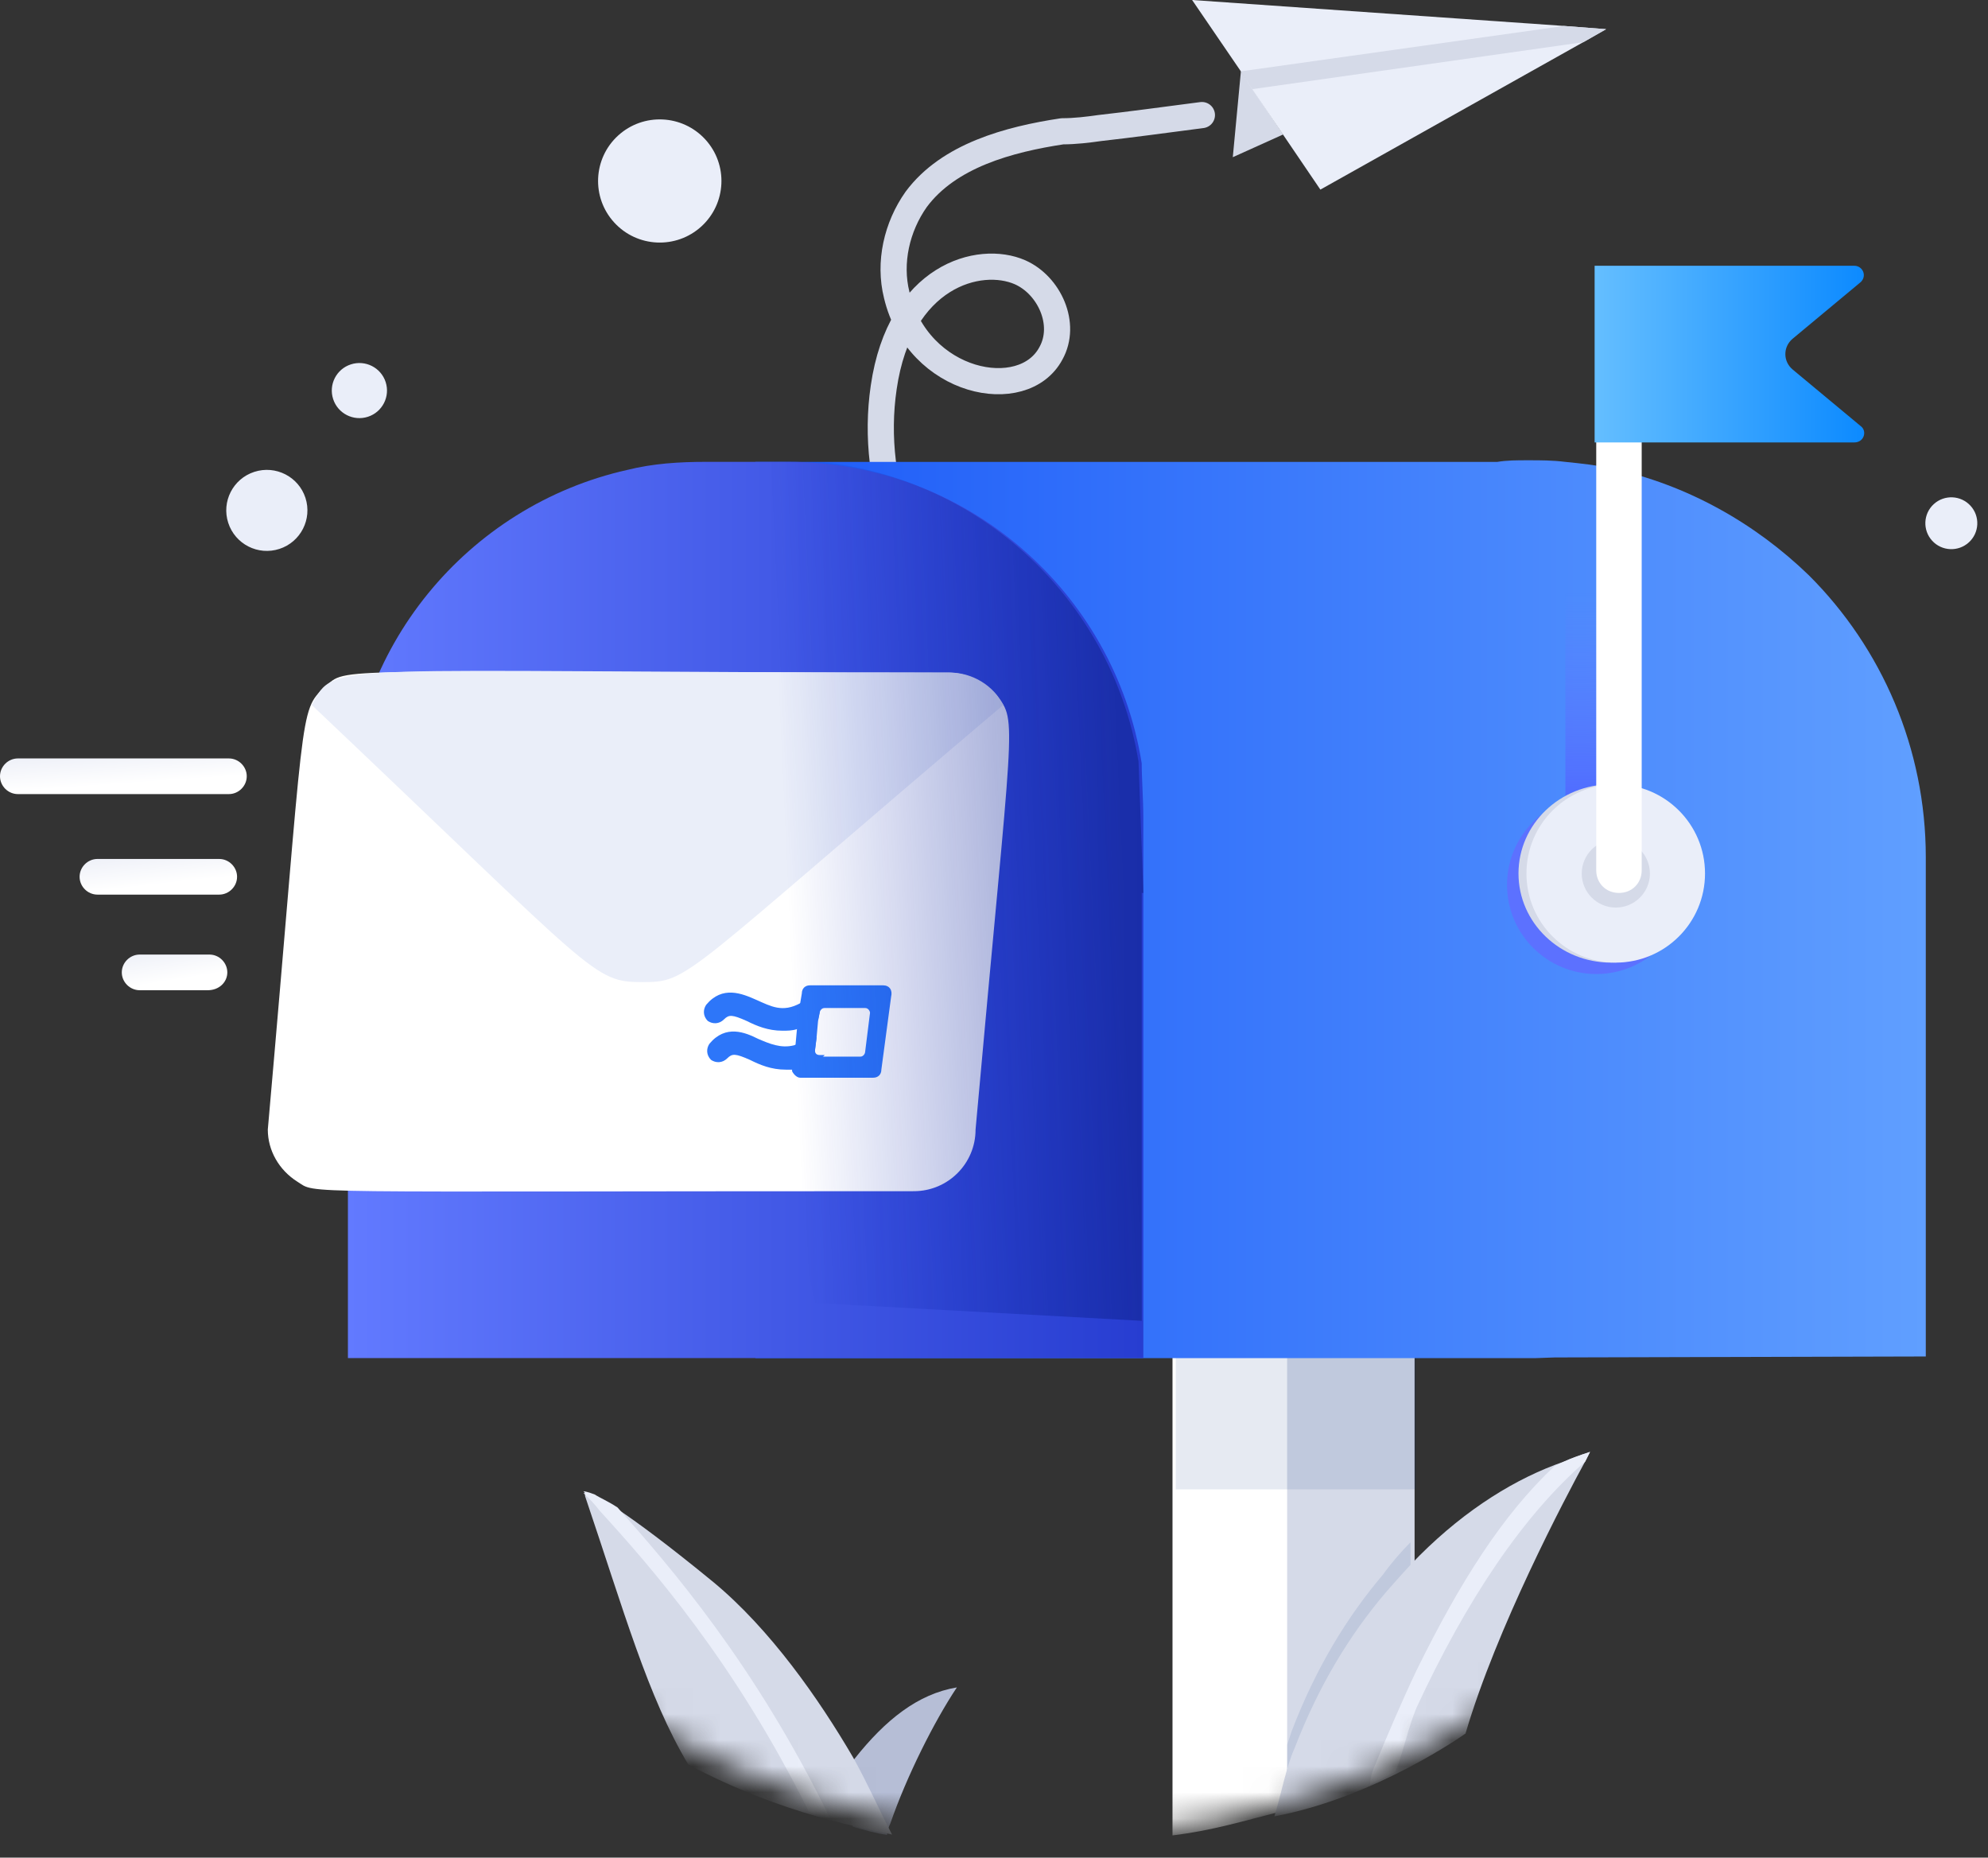 <svg width="76" height="71" viewBox="0 0 76 71" fill="none" xmlns="http://www.w3.org/2000/svg">
<rect x="0" y="0" width="76" height="71" fill="#333333" stroke="none"/>
<mask id="mask0_36_319" style="mask-type:alpha" maskUnits="userSpaceOnUse" x="9" y="8" width="63" height="63">
<circle cx="40.438" cy="39.462" r="30.692" fill="#6C799F"/>
</mask>
<g mask="url(#mask0_36_319)">
<path d="M49.696 51.639V69.027C49.569 69.088 49.092 69.175 48.965 69.237C47.51 69.607 46.343 69.966 44.824 70.151V51.639H49.696Z" fill="white"/>
<path d="M54.079 51.639V66.816C53.758 67.004 53.438 67.128 53.117 67.253C52.989 67.316 52.861 67.378 52.733 67.441H52.669C52.54 67.503 52.348 67.566 52.22 67.628C51.258 68.065 50.233 68.378 49.207 68.69V51.639H54.079Z" fill="#D5DAE8"/>
<path opacity="0.1" d="M53.923 58.947V66.442C53.675 66.566 53.427 66.69 53.179 66.814C53.055 66.876 52.931 66.938 52.806 67H52.744C52.62 67.062 52.434 67.124 52.31 67.186C51.379 67.619 50.386 67.929 49.393 68.239C49.331 68.239 49.269 68.3 49.207 68.3V66.69C49.269 66.504 49.331 66.318 49.393 66.132C50.324 63.717 51.503 61.797 52.868 60.186C53.179 59.752 53.551 59.319 53.923 58.947Z" fill="#062C78"/>
<path opacity="0.1" d="M54.134 51.598H44.949V56.925H54.134V51.598Z" fill="#062C78"/>
<path d="M36.581 64.494C35.712 65.795 34.657 67.901 34.036 69.697C33.974 69.821 33.912 70.007 33.912 70.131C33.478 70.069 33.043 69.945 32.609 69.821C32.236 68.954 31.988 68.025 31.988 68.025C32.236 67.715 32.423 67.467 32.671 67.22C33.85 65.733 35.091 64.742 36.581 64.494Z" fill="#B6BED6"/>
<path d="M22.367 57.184C23.856 61.582 24.759 64.839 26.311 67.44C29.964 69.389 33.131 69.876 34.105 70.12C33.733 69.438 33.165 68.148 32.606 67.157C31.303 64.927 29.441 62.264 27.269 60.467C25.532 59.043 24.353 58.175 23.608 57.68C23.235 57.432 22.925 57.308 22.739 57.184C22.429 57.06 22.305 57.06 22.305 57.06C22.367 57.123 22.367 57.123 22.367 57.184V57.184Z" fill="#D5DAE8"/>
<path d="M31.737 69.51C31.613 69.448 31.489 69.448 31.365 69.386C31.241 69.325 31.117 69.325 30.931 69.263C28.076 63.502 24.849 59.847 22.925 57.741C22.739 57.494 22.553 57.308 22.367 57.122C22.367 57.06 22.367 57.06 22.305 56.998C22.305 56.998 22.429 56.998 22.739 57.122C22.925 57.246 23.235 57.37 23.608 57.617C25.594 59.847 28.883 63.626 31.737 69.51Z" fill="#EAEEF9"/>
<path d="M60.596 55.864L60.782 55.492C60.41 55.616 60.037 55.74 59.789 55.864C57.989 56.483 56.066 57.66 54.266 59.456C53.831 59.89 53.397 60.386 52.963 60.881L52.963 60.881C51.597 62.492 50.418 64.412 49.487 66.828C49.177 67.509 48.967 68.618 48.719 69.423C52.616 68.693 56.026 66.257 56.026 66.257C57.206 62.23 59.851 57.227 60.596 55.864Z" fill="#D5DAE8"/>
<path d="M60.602 55.864L60.788 55.492C60.416 55.616 59.926 55.782 59.439 56.026C57.453 57.884 55.824 60.447 54.148 63.854C53.59 65.031 53.031 66.332 52.472 67.695C52.472 67.695 52.375 67.962 52.375 68.205C52.499 68.144 53.225 67.78 53.349 67.718C53.66 66.913 53.838 66.022 54.148 65.279C56.072 61.129 58.244 57.908 60.602 55.864Z" fill="#EAEEF9"/>
</g>
<path d="M37.756 25.025C34.777 22.609 33.226 18.583 33.784 14.805C34.405 10.531 37.446 9.725 38.997 10.407C40.114 10.902 40.797 12.389 40.176 13.504C39.121 15.486 35.088 14.681 34.281 11.274C33.971 10.035 34.281 8.672 35.026 7.619C36.267 5.947 38.563 5.328 40.611 5.018C41.107 5.018 41.604 4.956 42.038 4.894C43.155 4.77 44.52 4.584 45.948 4.398" stroke="#D5DAE8" stroke-miterlimit="10" stroke-linecap="round" stroke-linejoin="round"/>
<path d="M49.053 5.14L47.129 6.008L47.439 2.725" fill="#D5DAE8"/>
<path d="M61.399 1.115L60.53 1.61L50.477 7.247L47.87 3.407L47.436 2.725L45.574 0L59.785 0.991L61.399 1.115Z" fill="#EAEEF9"/>
<path d="M61.401 1.116L60.532 1.612L47.872 3.408L47.438 2.727L59.787 0.992L61.401 1.116Z" fill="#D5DAE8"/>
<path d="M10.681 20.98C11.495 20.716 11.941 19.842 11.677 19.029C11.412 18.216 10.536 17.771 9.722 18.035C8.907 18.299 8.461 19.173 8.726 19.986C8.991 20.8 9.866 21.245 10.681 20.98Z" fill="#EAEEF9"/>
<path d="M14.066 15.929C14.62 15.749 14.923 15.155 14.743 14.602C14.563 14.049 13.967 13.747 13.413 13.927C12.859 14.106 12.556 14.7 12.736 15.253C12.916 15.806 13.511 16.109 14.066 15.929Z" fill="#EAEEF9"/>
<path d="M26.813 8.655C27.774 7.778 27.842 6.289 26.963 5.329C26.084 4.37 24.593 4.303 23.631 5.18C22.67 6.057 22.603 7.546 23.482 8.505C24.36 9.465 25.852 9.532 26.813 8.655Z" fill="#EAEEF9"/>
<path d="M75.268 20.73C75.673 20.361 75.701 19.734 75.331 19.33C74.961 18.926 74.333 18.898 73.928 19.267C73.523 19.636 73.495 20.263 73.865 20.667C74.235 21.071 74.863 21.099 75.268 20.73Z" fill="#EAEEF9"/>
<path d="M73.622 32.767V51.846L59.434 51.883L58.728 51.908H28.879V17.654H57.239C57.611 17.592 57.984 17.592 58.418 17.592C58.915 17.592 59.349 17.592 59.846 17.654C60.466 17.716 61.025 17.778 61.583 17.901C64.5 18.521 67.106 20.008 69.154 21.99C71.947 24.777 73.622 28.617 73.622 32.767Z" fill="url(#paint0_linear_36_319)"/>
<path d="M61.581 17.962V32.147C61.581 32.642 61.209 33.014 60.713 33.014C60.216 33.014 59.844 32.642 59.844 32.147V17.652C60.402 17.714 61.023 17.838 61.581 17.962Z" fill="url(#paint1_linear_36_319)"/>
<path d="M61.026 37.228C62.911 37.228 64.44 35.702 64.44 33.821C64.44 31.939 62.911 30.414 61.026 30.414C59.141 30.414 57.613 31.939 57.613 33.821C57.613 35.702 59.141 37.228 61.026 37.228Z" fill="#5C71FF"/>
<path d="M61.588 36.792C63.542 36.792 65.125 35.267 65.125 33.385C65.125 31.504 63.542 29.979 61.588 29.979C59.635 29.979 58.051 31.504 58.051 33.385C58.051 35.267 59.635 36.792 61.588 36.792Z" fill="#D5DAE8"/>
<path d="M61.769 36.792C63.654 36.792 65.182 35.267 65.182 33.385C65.182 31.504 63.654 29.979 61.769 29.979C59.884 29.979 58.355 31.504 58.355 33.385C58.355 35.267 59.884 36.792 61.769 36.792Z" fill="#EAEEF9"/>
<path d="M61.772 34.688C62.492 34.688 63.075 34.105 63.075 33.387C63.075 32.668 62.492 32.086 61.772 32.086C61.052 32.086 60.469 32.668 60.469 33.387C60.469 34.105 61.052 34.688 61.772 34.688Z" fill="#D5DAE8"/>
<path d="M43.709 31.28V51.906H13.301V31.28C13.301 24.776 17.893 19.325 23.975 17.962C24.968 17.714 25.96 17.652 27.015 17.652H30.118C36.945 17.652 42.592 22.608 43.647 29.174C43.647 29.793 43.709 30.536 43.709 31.28Z" fill="url(#paint2_linear_36_319)"/>
<path d="M62.761 16.848V33.262C62.761 33.758 62.389 34.129 61.892 34.129C61.396 34.129 61.023 33.758 61.023 33.262V16.848H62.761Z" fill="white"/>
<path d="M37.295 43.174C37.295 44.474 36.24 45.528 34.937 45.528C10.611 45.528 12.162 45.651 11.355 45.156C10.673 44.722 10.238 43.979 10.238 43.174C11.666 27.007 11.417 27.193 12.41 26.264C13.341 25.458 12.038 25.706 36.24 25.706C36.985 25.706 37.668 26.078 38.102 26.573C38.909 27.626 38.723 27.255 37.295 43.174Z" fill="white"/>
<path d="M38.354 26.945C26.067 37.351 26.377 37.537 24.578 37.537C22.654 37.537 22.84 37.289 11.918 26.945C12.849 25.211 12.29 25.706 36.306 25.706C37.175 25.706 37.982 26.202 38.354 26.945Z" fill="#EAEEF9"/>
<path d="M8.75 30.351H0.683C0.31 30.351 0 30.041 0 29.669C0 29.298 0.31 28.988 0.683 28.988H8.75C9.122 28.988 9.433 29.298 9.433 29.669C9.433 30.041 9.122 30.351 8.75 30.351Z" fill="url(#paint3_linear_36_319)"/>
<path d="M8.38 34.193H3.726C3.353 34.193 3.043 33.883 3.043 33.511C3.043 33.14 3.353 32.83 3.726 32.83H8.38C8.752 32.83 9.063 33.14 9.063 33.511C9.063 33.883 8.752 34.193 8.38 34.193Z" fill="url(#paint4_linear_36_319)"/>
<path d="M7.945 37.847H5.339C4.967 37.847 4.656 37.537 4.656 37.166C4.656 36.794 4.967 36.484 5.339 36.484H8.007C8.38 36.484 8.69 36.794 8.69 37.166C8.69 37.537 8.38 37.847 7.945 37.847Z" fill="url(#paint5_linear_36_319)"/>
<path d="M33.757 37.66H30.964C30.778 37.66 30.654 37.784 30.654 37.97L30.591 38.342L30.467 39.333L30.405 40.014L30.281 40.757C30.281 40.819 30.281 40.881 30.281 40.943C30.343 41.067 30.467 41.191 30.591 41.191H33.384C33.57 41.191 33.694 41.067 33.694 40.881L34.067 38.094C34.129 37.846 34.005 37.66 33.757 37.66ZM33.074 40.2C33.074 40.262 33.012 40.386 32.888 40.386H31.522H31.336C31.212 40.386 31.15 40.262 31.15 40.2L31.212 39.704L31.274 39.023L31.336 38.713C31.336 38.651 31.398 38.527 31.522 38.527H33.074C33.198 38.527 33.26 38.651 33.26 38.713L33.074 40.2Z" fill="#2D76F9"/>
<path d="M31.527 38.465C31.403 38.465 31.341 38.527 31.341 38.651L31.279 38.961C30.968 39.147 30.72 39.271 30.472 39.333C30.286 39.395 30.099 39.395 29.913 39.395C29.355 39.395 28.92 39.209 28.548 39.023C27.99 38.775 27.866 38.775 27.679 38.961C27.493 39.147 27.245 39.147 27.059 39.023C26.872 38.837 26.872 38.589 26.997 38.404C27.617 37.66 28.362 37.97 28.92 38.218C29.479 38.465 29.913 38.713 30.596 38.342C30.658 38.28 30.782 38.28 30.844 38.218C31.03 38.094 31.341 38.156 31.465 38.342C31.527 38.342 31.527 38.404 31.527 38.465Z" fill="#2D76F9"/>
<path d="M31.528 40.325L31.466 40.387C31.031 40.697 30.659 40.821 30.349 40.883C30.224 40.883 30.1 40.883 30.038 40.883C29.48 40.883 29.045 40.697 28.673 40.511C28.115 40.263 27.991 40.263 27.804 40.449C27.618 40.635 27.37 40.635 27.184 40.511C26.997 40.325 26.997 40.078 27.122 39.892C27.742 39.148 28.487 39.458 28.983 39.706C29.418 39.892 29.852 40.078 30.349 39.954C30.535 39.892 30.659 39.83 30.907 39.706C30.969 39.644 31.093 39.644 31.217 39.644L31.155 40.139C31.155 40.263 31.217 40.325 31.342 40.325H31.528Z" fill="#2D76F9"/>
<path opacity="0.5" d="M43.711 34.13L43.525 29.113C42.47 22.609 36.823 17.592 29.997 17.592H26.894C25.839 17.592 24.846 17.716 23.853 17.901L23.48 18.211L31.176 49.802L43.649 50.483V34.13H43.711Z" fill="url(#paint6_linear_36_319)"/>
<path d="M71.138 16.29C71.387 16.476 71.263 16.91 70.89 16.91H62.823H60.961V10.158H70.89C71.2 10.158 71.387 10.53 71.138 10.778L68.532 12.946C68.16 13.255 68.16 13.813 68.532 14.123L71.138 16.29Z" fill="url(#paint7_linear_36_319)"/>
<defs>
<linearGradient id="paint0_linear_36_319" x1="28.884" y1="34.769" x2="73.633" y2="34.769" gradientUnits="userSpaceOnUse">
<stop stop-color="#1D5BF8"/>
<stop offset="1" stop-color="#609FFF"/>
</linearGradient>
<linearGradient id="paint1_linear_36_319" x1="60.708" y1="30.884" x2="60.708" y2="22.67" gradientUnits="userSpaceOnUse">
<stop stop-color="#4F6AFF"/>
<stop offset="1" stop-color="#657EFF" stop-opacity="0"/>
</linearGradient>
<linearGradient id="paint2_linear_36_319" x1="13.281" y1="34.746" x2="43.72" y2="34.746" gradientUnits="userSpaceOnUse">
<stop stop-color="#627AFF"/>
<stop offset="1" stop-color="#273DD1"/>
</linearGradient>
<linearGradient id="paint3_linear_36_319" x1="-1.744" y1="28.734" x2="-1.626" y2="30.412" gradientUnits="userSpaceOnUse">
<stop stop-color="#E9ECF6"/>
<stop offset="1" stop-color="white"/>
</linearGradient>
<linearGradient id="paint4_linear_36_319" x1="1.93" y1="32.576" x2="2.114" y2="34.242" gradientUnits="userSpaceOnUse">
<stop stop-color="#E9ECF6"/>
<stop offset="1" stop-color="white"/>
</linearGradient>
<linearGradient id="paint5_linear_36_319" x1="3.91" y1="36.23" x2="4.181" y2="37.872" gradientUnits="userSpaceOnUse">
<stop stop-color="#E9ECF6"/>
<stop offset="1" stop-color="white"/>
</linearGradient>
<linearGradient id="paint6_linear_36_319" x1="42.942" y1="33.7" x2="30.098" y2="34.298" gradientUnits="userSpaceOnUse">
<stop stop-color="#0C1E82"/>
<stop offset="1" stop-color="#001DB5" stop-opacity="0"/>
</linearGradient>
<linearGradient id="paint7_linear_36_319" x1="61.027" y1="13.506" x2="71.285" y2="13.506" gradientUnits="userSpaceOnUse">
<stop stop-color="#64BEFF"/>
<stop offset="1" stop-color="#0C8AFF"/>
</linearGradient>
</defs>
</svg>
